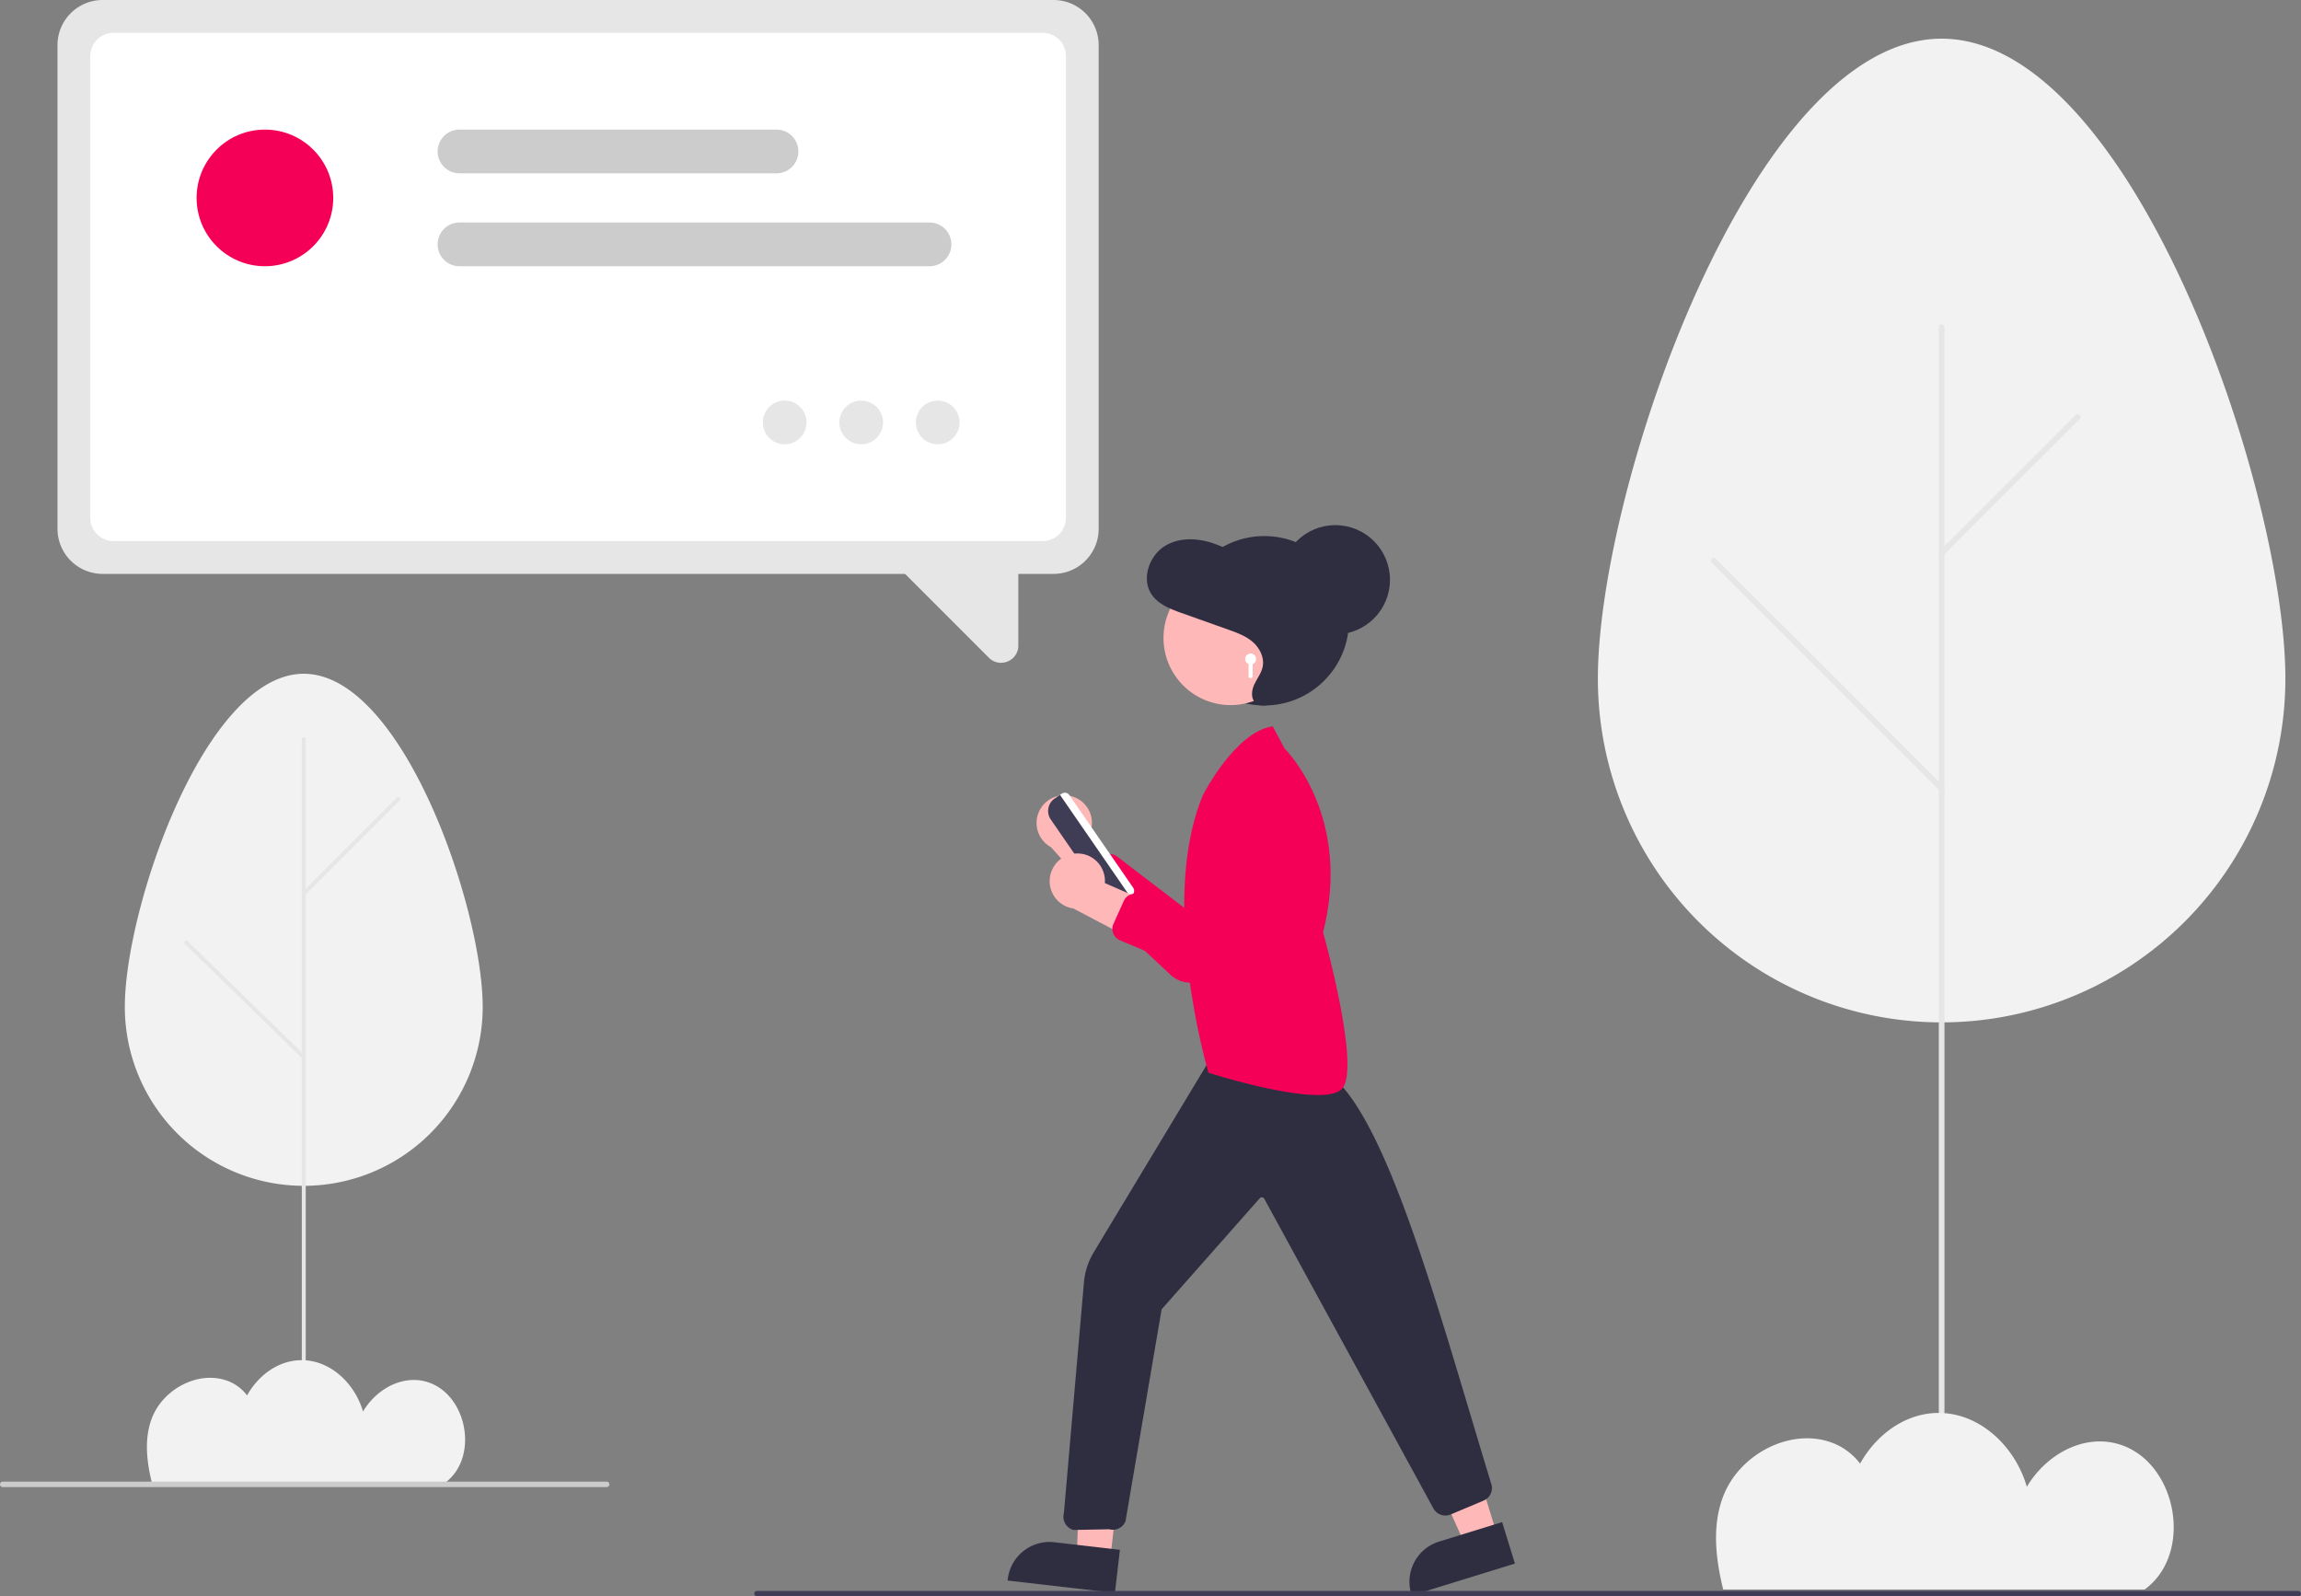 <svg id="b4c0ea21-d24d-4550-a497-b0f95a47a029" data-name="Layer 1" xmlns="http://www.w3.org/2000/svg" width="842" height="584.157" viewBox="0 0 842 584.157"><rect x="0" y="0" width="842" height="584.157" fill="#808080" stroke="none"/><path d="M1015.285,406.243c0-69.424-56.318-234.165-125.789-234.165s-125.789,164.74-125.789,234.165a125.789,125.789,0,0,0,251.578,0Z" transform="translate(-179 -157.921)" fill="#f2f2f2"/><path d="M889.496,712.066a1.034,1.034,0,0,0,1.034-1.034V277.647a1.034,1.034,0,0,0-2.069,0V711.033A1.034,1.034,0,0,0,889.496,712.066Z" transform="translate(-179 -157.921)" fill="#e6e6e6"/><path d="M889.496,361.315a1.031,1.031,0,0,0,.731-.303l49.787-49.753a1.034,1.034,0,1,0-1.463-1.462l-49.787,49.753a1.034,1.034,0,0,0,.731,1.764Z" transform="translate(-179 -157.921)" fill="#e6e6e6"/><path d="M889.496,447.448a1.034,1.034,0,0,0,.731-1.764l-83.377-83.321a1.034,1.034,0,0,0-1.463,1.462l83.377,83.321A1.032,1.032,0,0,0,889.496,447.448Z" transform="translate(-179 -157.921)" fill="#e6e6e6"/><path d="M964.326,739.143c-.18.139-.369.263-.55.399H809.564c-3.022-12.235-4.089-24.482.425-35.118,6.431-15.156,25.463-24.617,40.594-18.108a23.102,23.102,0,0,1,9.075,7.175c5.913-10.578,16.52-18.553,28.763-18.544,15.339.011,28.092,12.546,32.254,27.026,6.702-11.305,19.94-19.205,32.879-15.807C975.195,691.85,982.031,725.469,964.326,739.143Z" transform="translate(-179 -157.921)" fill="#f2f2f2"/><path d="M571.06,449.286a10.056,10.056,0,0,1,6.573,13.948l25.722,24.806-18.12,4.062L563.587,467.923a10.11,10.11,0,0,1,7.473-18.637Z" transform="translate(-179 -157.921)" fill="#ffb8b8"/><path d="M607.232,514.541,575.5,484.772a4.5,4.5,0,0,1-.123-6.444l6.48-6.562a4.507,4.507,0,0,1,5.934-.414l26.592,20.323,16.59-40.236a12.557,12.557,0,0,1,17.135-6.489h0a12.48,12.48,0,0,1,6.871,13.307c-3.011,18.302-21.249,42.496-31.853,55.29a10.963,10.963,0,0,1-12.222,3.28A10.934,10.934,0,0,1,607.232,514.541Z" transform="translate(-179 -157.921)" fill="#f50057"/><path d="M589.426,485.663l-23.362-33.885a2.002,2.002,0,0,1,.511-2.782l.938-.647a2,2,0,0,1,2.782.512l23.362,33.885a2,2,0,0,1-.511,2.782l-.938.647a2.002,2.002,0,0,1-2.782-.512Z" transform="translate(-179 -157.921)" fill="#fff"/><path d="M582.895,485.915l-19.389-28.123a5.506,5.506,0,0,1,1.406-7.65l1.976-1.362,25.632,37.178-1.975,1.362h-0a5.504,5.504,0,0,1-7.65-1.406Z" transform="translate(-179 -157.921)" fill="#3f3d56"/><polygon points="406.24 570.723 394.061 569.318 395.674 521.902 411.662 523.748 406.24 570.723" fill="#ffb8b8"/><path d="M586.984,740.809l-39.27-4.532.057-.497a15.386,15.386,0,0,1,17.049-13.521l.001 0,23.985,2.768Z" transform="translate(-179 -157.921)" fill="#2f2e41"/><polygon points="547.862 561.719 536.149 565.337 516.618 521.877 533.907 516.537 547.862 561.719" fill="#ffb8b8"/><path d="M733.357,730.072l-37.77,11.666-.148-.478a15.386,15.386,0,0,1,10.16-19.242l.001-0,23.068-7.125Z" transform="translate(-179 -157.921)" fill="#2f2e41"/><path d="M571.643,717.714a4.987,4.987,0,0,1-3.335-6.083l7.341-84.509a25.517,25.517,0,0,1,3.545-10.9l44.439-73.749,39.766,7.146.257.106c19.327,11.837,36.486,69.233,53.081,124.74,2.581,8.632,5.249,17.558,7.854,26.088a5.022,5.022,0,0,1-2.698,6.476l-12.041,5.069a4.985,4.985,0,0,1-6.328-2.212L641.623,596.56a.993.993,0,0,0-.77-.516.965.965,0,0,0-.857.332l-35.924,40.651-13.202,77.47-.053.168a5.004,5.004,0,0,1-5.912,2.849l-12.949.245-.081.001Z" transform="translate(-179 -157.921)" fill="#2f2e41"/><path d="M621.483,550.555l-.252-.08-.076-.253c-.186-.616-18.362-62.125-1.983-101.336l.017-.036c.48-.934,11.905-22.887,25.182-25.084l.354-.059,4.315,8.068c1.356,1.36,24.713,25.611,14.112,67.296.952,3.418,13.85,50.346,6.836,57.359-1.579,1.579-4.75,2.196-8.752,2.196C647.152,558.628,622.795,550.971,621.483,550.555Z" transform="translate(-179 -157.921)" fill="#f50057"/><circle cx="462.634" cy="227.157" r="31" fill="#2f2e41"/><circle cx="450.319" cy="233.449" r="24.561" fill="#ffb8b8"/><path d="M645.124,415.228c-2.241.795-4.988,1.495-6.752-.153-1.722-1.609-1.408-4.551-.394-6.718s2.587-4.096,3.069-6.455c.691-3.381-1.096-6.894-3.647-9.098s-5.762-3.362-8.896-4.477l-17.193-6.112c-4.256-1.513-8.842-3.29-11.223-7.271-3.446-5.761-.296-13.995,5.357-17.356s12.792-2.735,18.891-.372c3.373,1.307,6.582,3.109,10.07,4.029,6.884,1.816,14.712.187,20.762,4.068,5.266,3.379,7.709,10.273,7.531,16.724s-2.553,12.595-5.058,18.494c-1.491,3.51-3.083,7.06-5.607,9.852s-6.173,4.745-9.817,4.231Z" transform="translate(-179 -157.921)" fill="#2f2e41"/><circle cx="488.634" cy="212.157" r="20" fill="#2f2e41"/><path d="M634.634,399.079a2,2,0,1,1,2.75,1.852v4.398a.75.75,0,0,1-1.5,0v-4.398A1.998,1.998,0,0,1,634.634,399.079Z" transform="translate(-179 -157.921)" fill="#fff"/><path d="M572.277,470.279a10.056,10.056,0,0,1,11.023,10.782l32.755,14.285-15.568,10.123-28.718-15.118a10.11,10.11,0,0,1,.508-20.073Z" transform="translate(-179 -157.921)" fill="#ffb8b8"/><path d="M628.925,518.835l-40.118-16.842a4.5,4.5,0,0,1-2.361-5.997l3.786-8.409a4.507,4.507,0,0,1,5.418-2.456l32.008,9.78,1.526-43.495A12.557,12.557,0,0,1,642.982,439.361h0A12.48,12.48,0,0,1,654.06,449.439c3.557,18.204-5.104,47.238-10.584,62.925a10.963,10.963,0,0,1-10.312,7.334A10.934,10.934,0,0,1,628.925,518.835Z" transform="translate(-179 -157.921)" fill="#f50057"/><path d="M456,742.079h564a1,1,0,0,0,0-2H456a1,1,0,1,0,0,2Z" transform="translate(-179 -157.921)" fill="#3f3d56"/><path d="M355.634,526.361c0-36.138-29.316-121.893-65.478-121.893S224.677,490.223,224.677,526.361a65.478,65.478,0,0,0,130.957,0Z" transform="translate(-179 -157.921)" fill="#f2f2f2"/><path d="M290.155,681.441a.719.719,0,0,0,.719-.719V428.433a.719.719,0,0,0-1.438,0V680.722A.719.719,0,0,0,290.155,681.441Z" transform="translate(-179 -157.921)" fill="#e6e6e6"/><path d="M290.155,485.599a.717.717,0,0,0,.508-.211l34.612-34.588a.719.719,0,1,0-1.017-1.016L289.647,484.373a.719.719,0,0,0,.508,1.227Z" transform="translate(-179 -157.921)" fill="#e6e6e6"/><path d="M290.155,545.479a.719.719,0,0,0,.508-1.227l-42.964-41.925a.719.719,0,0,0-1.017,1.016L289.647,545.268A.717.717,0,0,0,290.155,545.479Z" transform="translate(-179 -157.921)" fill="#e6e6e6"/><path d="M342.177,700.265c-.125.096-.256.183-.383.278H234.587c-2.101-8.505-2.842-17.02.295-24.414,4.471-10.536,17.702-17.113,28.221-12.589a16.06,16.06,0,0,1,6.309,4.988c4.111-7.353,11.485-12.898,19.996-12.892,10.664.008,19.53,8.722,22.423,18.788,4.659-7.859,13.862-13.351,22.857-10.989C349.734,667.387,354.486,690.759,342.177,700.265Z" transform="translate(-179 -157.921)" fill="#f2f2f2"/><path d="M180,702.079H401a1,1,0,0,0,0-2H180a1,1,0,0,0,0,2Z" transform="translate(-179 -157.921)" fill="#ccc"/><path d="M564.539,367.921h-348a16.519,16.519,0,0,1-16.5-16.5v-177a16.519,16.519,0,0,1,16.5-16.5h348a16.519,16.519,0,0,1,16.5,16.5v177A16.519,16.519,0,0,1,564.539,367.921Z" transform="translate(-179 -157.921)" fill="#e6e6e6"/><path d="M560.539,355.921h-340a8.51,8.51,0,0,1-8.5-8.5v-169a8.509,8.509,0,0,1,8.5-8.5h340a8.509,8.509,0,0,1,8.5,8.5v169A8.51,8.51,0,0,1,560.539,355.921Z" transform="translate(-179 -157.921)" fill="#fff"/><path d="M540.849,398.59l-38.238-38.238,49.023,1.239v32.531a6.22,6.22,0,0,1-3.9,5.837,6.41,6.41,0,0,1-2.458.497A6.231,6.231,0,0,1,540.849,398.59Z" transform="translate(-179 -157.921)" fill="#e6e6e6"/><path d="M519.142,255.343h-172a8,8,0,1,1,0-16h172a8,8,0,0,1,0,16Z" transform="translate(-179 -157.921)" fill="#ccc"/><path d="M463.142,221.343h-116a8,8,0,1,1,0-16h116a8,8,0,0,1,0,16Z" transform="translate(-179 -157.921)" fill="#ccc"/><circle cx="96.941" cy="72.421" r="25" fill="#f50057"/><circle cx="287.137" cy="154.579" r="8" fill="#e6e6e6"/><circle cx="315.137" cy="154.579" r="8" fill="#e6e6e6"/><circle cx="343.137" cy="154.579" r="8" fill="#e6e6e6"/></svg>
